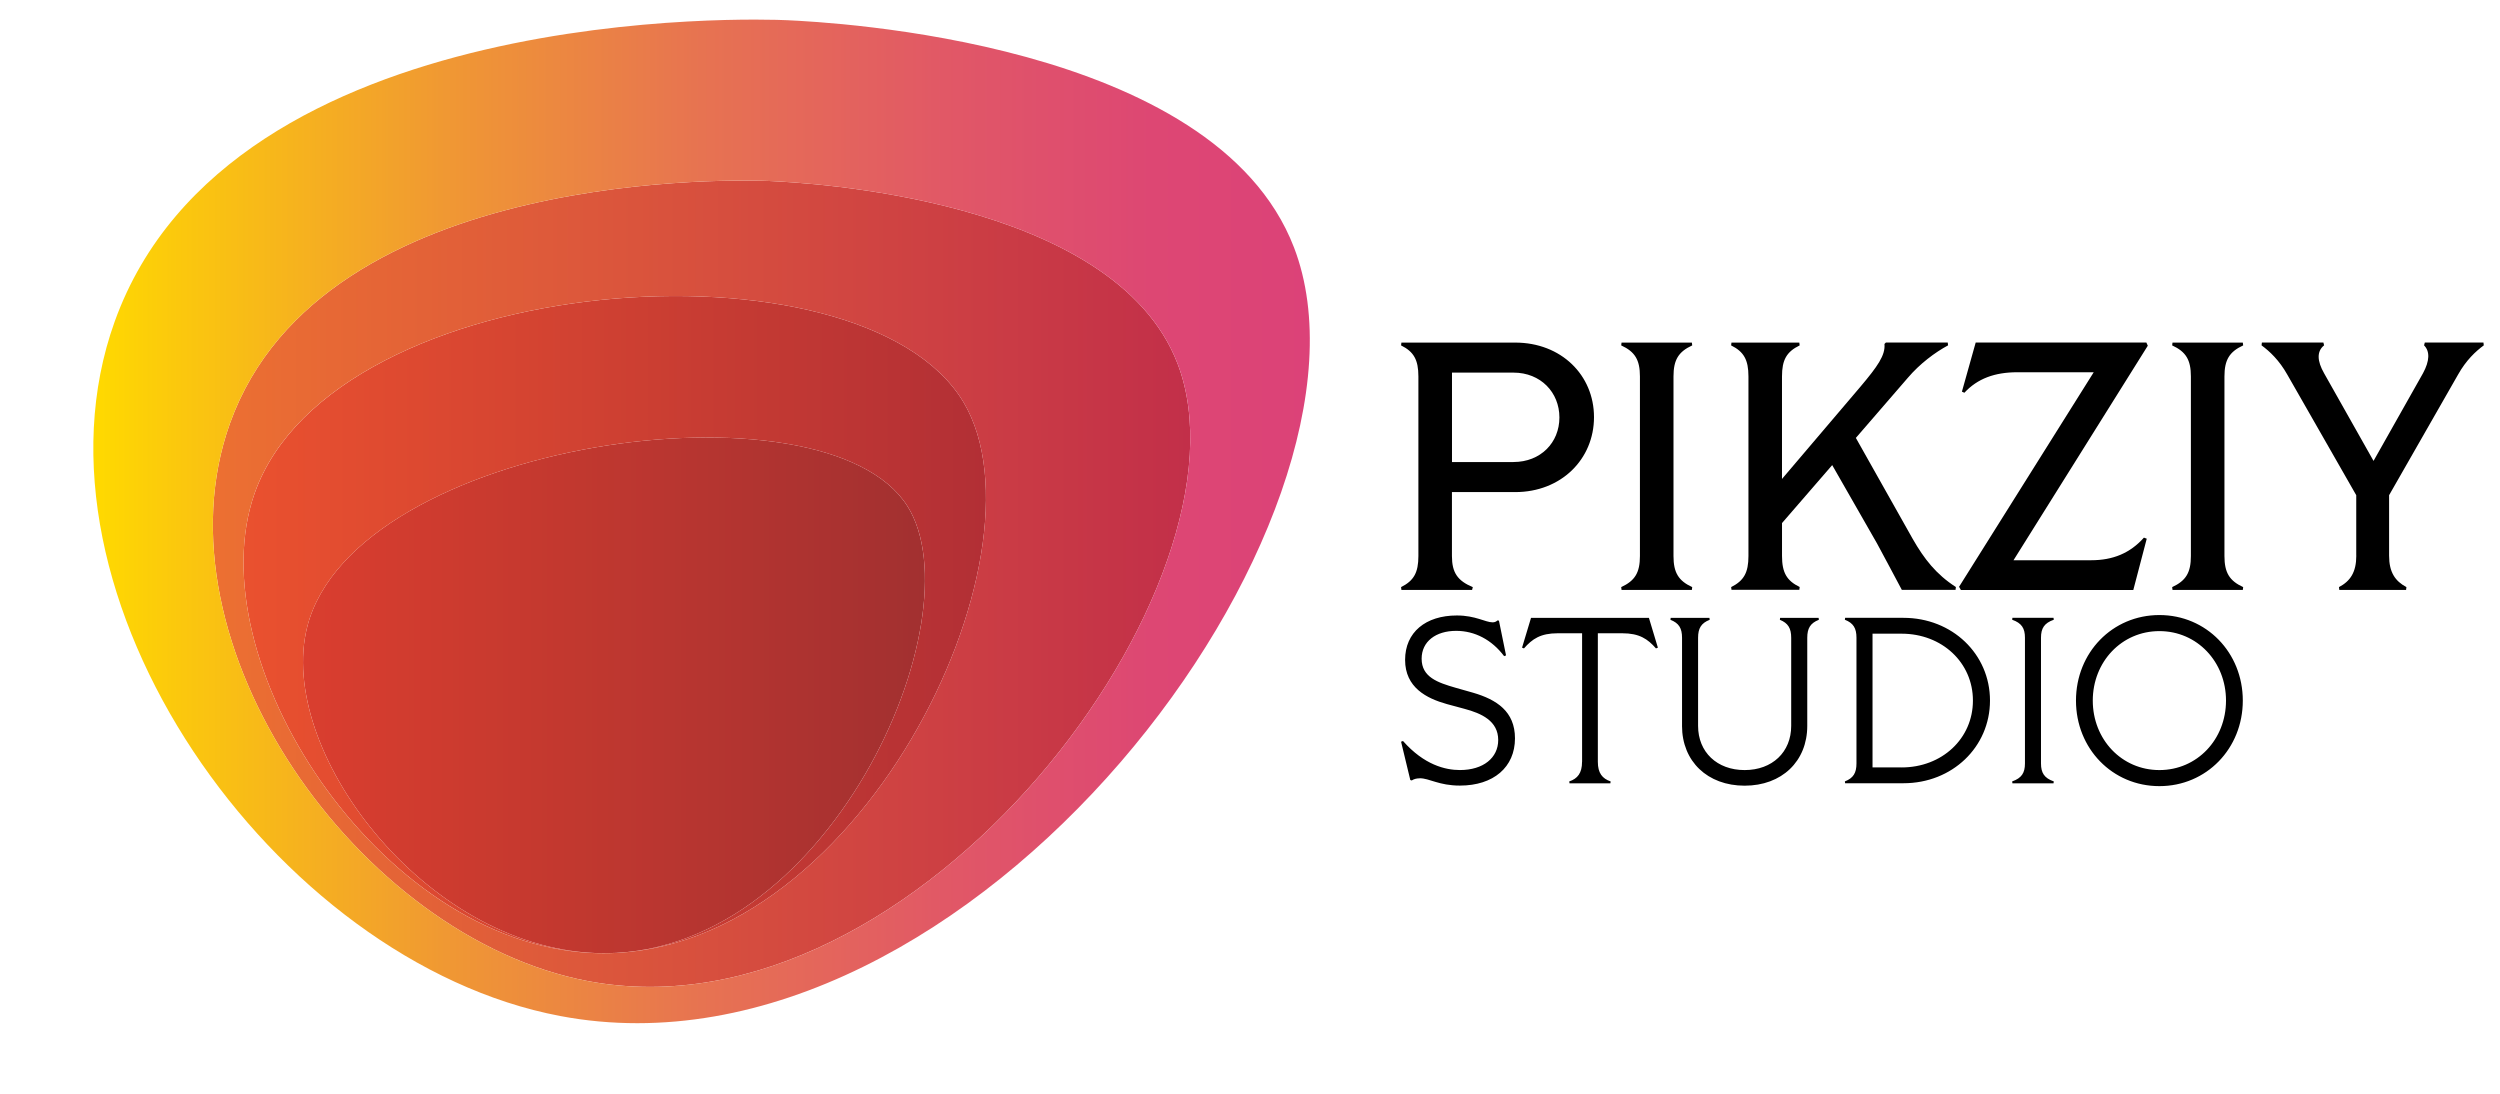 <svg height="1094" viewBox="-29.33 -7.46 938.65 416.15" width="2500" xmlns="http://www.w3.org/2000/svg" xmlns:xlink="http://www.w3.org/1999/xlink"><linearGradient id="a" gradientTransform="matrix(1 0 0 -1 0 7522)" gradientUnits="userSpaceOnUse" x1="79.77" x2="316.34" y1="7264.96" y2="7264.96"><stop offset="0" stop-color="#da3e2f"/><stop offset="1" stop-color="#a23030"/></linearGradient><linearGradient id="b" gradientTransform="matrix(1 0 0 -1 0 7522)" gradientUnits="userSpaceOnUse" x1="57.14" x2="339.55" y1="7291.85" y2="7291.85"><stop offset="0" stop-color="#ea512f"/><stop offset="1" stop-color="#b22f35"/></linearGradient><linearGradient id="c" gradientTransform="matrix(1 0 0 -1 0 7522)" gradientUnits="userSpaceOnUse" x1="45.48" x2="417.28" y1="7307.42" y2="7307.42"><stop offset="0" stop-color="#ec7032"/><stop offset=".34" stop-color="#de5a3a"/><stop offset="1" stop-color="#c22f49"/></linearGradient><linearGradient id="d" gradientTransform="matrix(1 0 0 -1 0 7522)" gradientUnits="userSpaceOnUse" x2="462.75" y1="7331.12" y2="7331.12"><stop offset="0" stop-color="#ffda00"/><stop offset=".07" stop-color="#fbc80d"/><stop offset=".29" stop-color="#f09833"/><stop offset=".5" stop-color="#e77351"/><stop offset=".7" stop-color="#e15866"/><stop offset=".87" stop-color="#dd4773"/><stop offset="1" stop-color="#dc4278"/></linearGradient><path d="m81.39 230.91c-11.95 46.7 44.4 121.52 109.45 124.15h.01c88.23 3.55 145.78-127.57 118.79-170.04-31.71-49.92-210.21-24.57-228.26 45.9z" fill="url(#a)"/><path d="m61.35 180.2c-22.19 62.91 46.67 171 128.24 174.85 100.69 4.74 176.02-151.42 141.44-209.49-38.59-64.79-239.63-50.53-269.67 34.64zm129.5 174.85h-.01c-65.05-2.61-121.4-77.44-109.45-124.13 18.05-70.47 196.55-95.81 228.26-45.9 26.98 42.47-30.57 173.6-118.79 170.03z" fill="url(#b)"/><path d="m257.58 61.41c-8.21-.39-170.23-6.18-205.57 92.1-30.09 83.72 48.71 195.68 136.16 212.24 125.8 23.83 256.07-152.3 224.25-234.93-24.3-63.12-142-68.79-154.84-69.41zm-67.99 293.64c-81.57-3.84-150.43-111.93-128.24-174.85 30.04-85.17 231.09-99.43 269.67-34.64 34.58 58.07-40.75 214.23-141.44 209.49z" fill="url(#c)"/><path d="m456.71 86.62c-30.23-78.55-176.75-85.62-192.72-86.39-10.21-.49-211.88-7.69-255.86 114.63-37.46 104.19 60.64 243.55 169.46 264.16 156.57 29.67 318.71-189.56 279.12-292.41zm-268.54 279.13c-87.45-16.56-166.25-128.53-136.16-212.24 35.34-98.28 197.36-92.49 205.57-92.1 12.84.62 130.54 6.3 154.84 69.41 31.81 82.63-98.46 258.77-224.25 234.93z" fill="url(#d)"/><path d="m497.46 215.87c4.85-2.42 6.59-5.51 6.59-11.82v-68.3c0-6.32-1.74-9.41-6.59-11.82l.13-1.07h43.29c17.48 0 29.97 12.36 29.97 28.36s-12.5 28.51-29.97 28.51h-24.07v24.33c0 6.32 2.15 9.41 7.94 11.82l-.28 1.07h-26.88l-.13-1.07zm42.75-47.58c10.36 0 17.48-7.4 17.48-16.94s-7.12-17.07-17.48-17.07h-23.38v34.02h23.38zm40.99 47.58c5.24-2.42 7.12-5.51 7.12-11.82v-68.3c0-6.32-1.89-9.41-7.12-11.82l.13-1.07h26.75l.13 1.07c-5.24 2.42-7.12 5.51-7.12 11.82v68.3c0 6.32 1.89 9.41 7.12 11.82l-.13 1.07h-26.75zm41.81 0c4.85-2.42 6.59-5.51 6.59-11.82v-68.3c0-6.32-1.74-9.41-6.59-11.82l.13-1.07h25.81l.13 1.07c-4.98 2.42-6.72 5.51-6.72 11.82v38.98l29.84-35.09c6.46-7.66 9.55-11.97 9.14-16.26l.54-.54h23.53l.13 1.07c-4.98 2.68-10.75 6.99-15.32 12.36l-19.76 22.85 21.64 38.44c4.31 7.53 8.88 13.45 16.41 18.28l-.13 1.07h-20.44c-3.5-6.46-5.79-11.02-9.41-17.61l-17.07-29.84-19.09 22.05v12.5c0 6.32 1.76 9.41 6.72 11.82l-.13 1.07h-25.81l-.13-1.07v.03zm86.71-.13 51.22-81.6h-29.04c-8.6 0-15.19 2.42-20.16 7.8l-.94-.41 5.24-18.68h64.93l.54 1.2-51.08 81.6h29.58c8.2 0 14.78-2.68 20.03-8.6l1.07.41-5.11 19.5h-65.6l-.67-1.2h-.01zm81.06.13c5.24-2.42 7.12-5.51 7.12-11.82v-68.3c0-6.32-1.89-9.41-7.12-11.82l.13-1.07h26.75l.13 1.07c-5.24 2.42-7.12 5.51-7.12 11.82v68.3c0 6.32 1.89 9.41 7.12 11.82l-.13 1.07h-26.75zm70.02-11.97v-22.99l-26.21-45.84c-3.09-5.51-6.72-8.88-9.81-11.16l.13-1.07h23.4l.26 1.07c-2.83 2.28-2.68 5.92 0 10.62l18.81 33.34 18.81-33.34c2.55-4.7 2.68-8.34.41-10.62l.28-1.07h22.31l.13 1.07c-3.09 2.28-6.72 5.64-9.81 11.16l-26.21 45.84v22.99c0 6.32 2.29 9.68 6.59 11.97l-.13 1.07h-25.4l-.13-1.07c4.31-2.28 6.59-5.64 6.59-11.97h-.01zm-356.23 84.71c-.99 0-2.07.17-3.06.81l-.54-.17-3.51-14.56.73-.28c8.01 9.08 16.09 11.05 21.66 11.05 8.91 0 14.56-4.67 14.56-11.42 0-7.28-6.38-10.15-12.85-11.87l-6.66-1.8c-7.73-2.16-15.91-6.3-15.91-16.81s7.82-16.9 19.69-16.9c7.11 0 10.88 2.61 13.58 2.61.73 0 1.26-.17 1.89-.73l.54.09 2.7 13.22-.73.28c-4.67-6.21-11.14-9.62-18.25-9.62-7.73 0-13.13 4.05-13.13 10.6 0 7.01 6.11 9.08 12.94 11.05l6.66 1.89c8.91 2.61 15.91 7.09 15.91 17.35 0 10.97-8.18 17.97-20.95 17.97-8.01 0-11.59-2.79-15.28-2.79h.01zm61.75-6.28v-48.9h-9.26c-6.56 0-9.7 2.16-12.85 5.76l-.73-.28 3.41-11.33h44.85l3.41 11.33-.73.28c-3.15-3.6-6.3-5.76-12.85-5.76h-9.26v48.9c0 4.31 1.71 6.38 4.86 7.46l-.09.73h-15.55l-.09-.73c3.15-1.07 4.86-3.15 4.86-7.46zm38.02-13.67v-33.52c0-3.6-1.18-5.57-4.41-6.83l.09-.73h14.74l.09.73c-3.23 1.26-4.41 3.23-4.41 6.83v33.52c0 9.98 7.2 16.81 17.71 16.81s17.71-6.83 17.71-16.81v-33.52c0-3.6-1.18-5.57-4.31-6.83l.09-.73h14.65l.09.73c-3.23 1.26-4.41 3.23-4.41 6.83v33.52c0 13.49-9.7 22.75-23.82 22.75s-23.82-9.26-23.82-22.75zm61.94 21.12c3.23-1.26 4.41-3.23 4.41-6.83v-47.83c0-3.6-1.18-5.57-4.41-6.83l.09-.73h22.21c18.51 0 32.9 13.75 32.9 31.46s-14.39 31.46-32.9 31.46h-22.21l-.09-.73zm21.57-5.31c15.38 0 27.14-10.97 27.14-25.44s-11.78-25.44-27.14-25.44h-11.05v50.87h11.05zm42.07 5.31c3.6-1.26 4.86-3.23 4.86-6.83v-47.83c0-3.6-1.26-5.57-4.86-6.83l.09-.73h15.64l.09.73c-3.6 1.26-4.86 3.23-4.86 6.83v47.83c0 3.6 1.26 5.57 4.86 6.83l-.09.73h-15.64zm24.27-30.74c0-18.25 13.84-32.54 31.73-32.54s31.73 14.29 31.73 32.54-13.84 32.54-31.73 32.54-31.73-14.29-31.73-32.54zm31.73 26.43c14.38 0 25.34-11.69 25.34-26.43s-10.97-26.43-25.34-26.43-25.34 11.69-25.34 26.43 10.97 26.43 25.34 26.43z"/></svg>